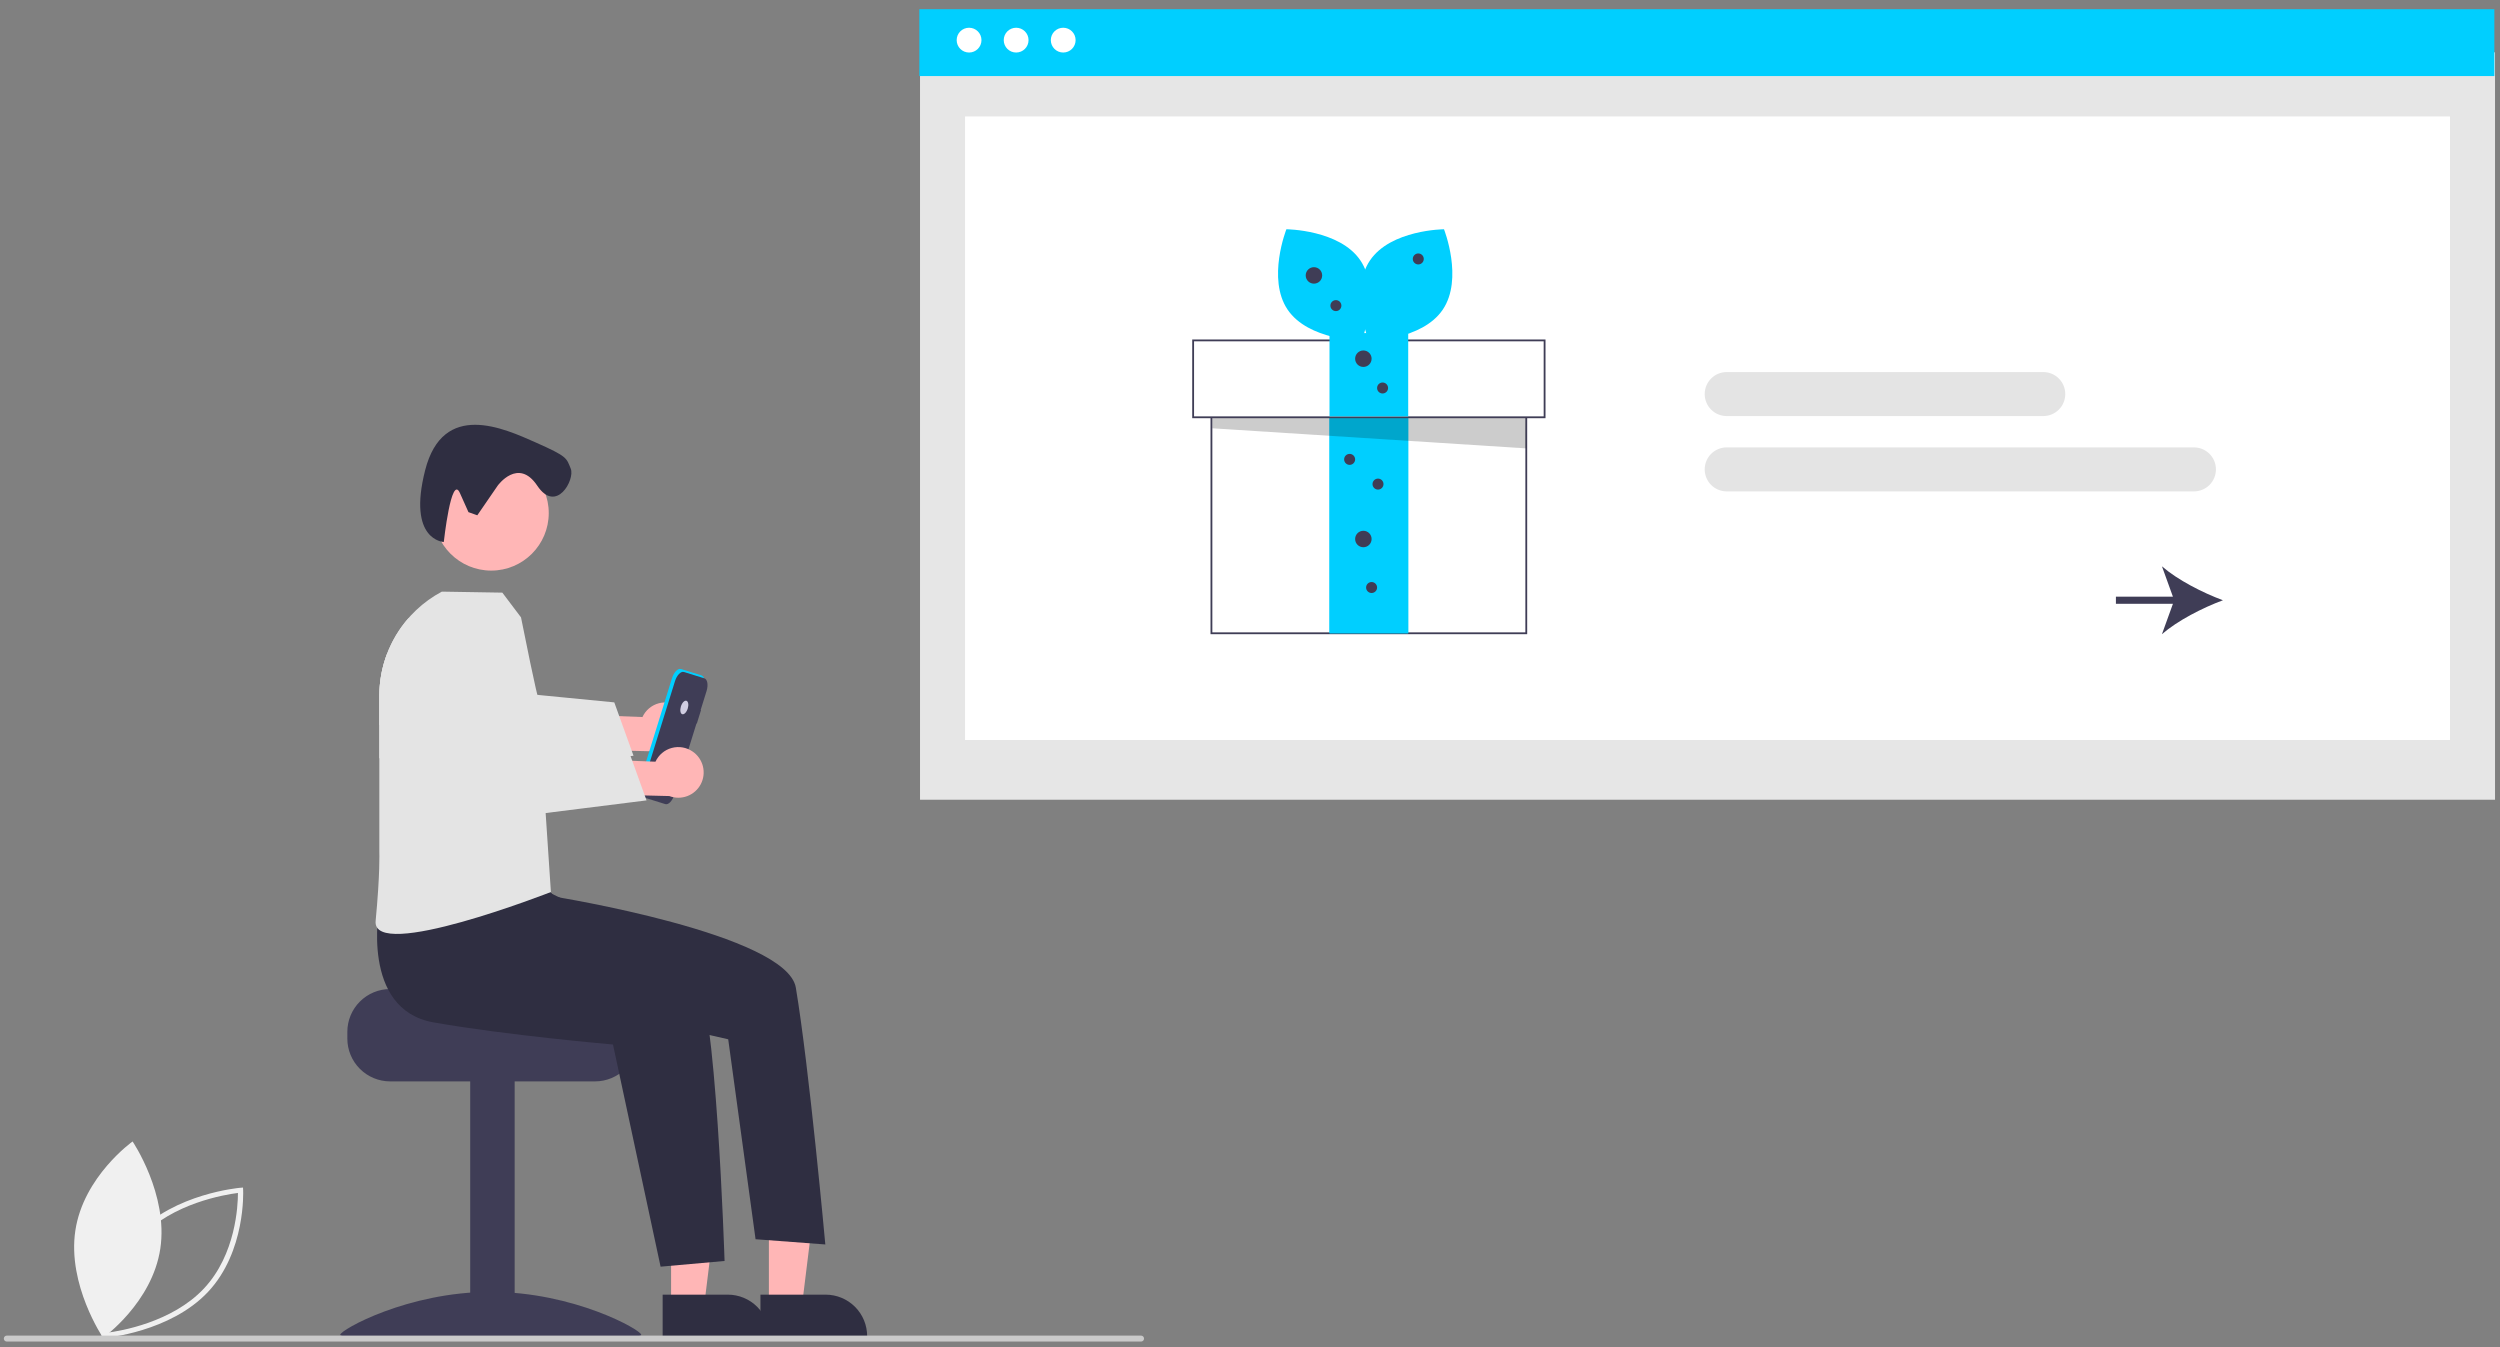 <svg width="232" height="125" viewBox="0 0 232 125" fill="none" xmlns="http://www.w3.org/2000/svg">
<rect x="0" y="0" width="232" height="125" fill="#808080" stroke="none"/>
<g clip-path="url(#clip0_259_2200)">
<path d="M9.447 124.181L9.434 123.924C9.431 123.868 9.181 118.243 12.688 114.503C16.195 110.762 22.215 110.233 22.276 110.228L22.551 110.205L22.564 110.462C22.567 110.518 22.817 116.143 19.31 119.883C15.802 123.624 9.782 124.153 9.722 124.158L9.447 124.181ZM13.07 114.813C10.105 117.976 9.915 122.539 9.916 123.68C11.131 123.526 15.965 122.732 18.927 119.572C21.89 116.413 22.082 111.848 22.081 110.706C20.866 110.86 16.033 111.654 13.07 114.813Z" fill="#F0F0F0"/>
<path d="M14.877 115.875C14.12 120.905 9.564 124.144 9.564 124.144C9.564 124.144 6.235 119.227 6.992 114.197C7.748 109.167 12.304 105.928 12.304 105.928C12.304 105.928 15.633 110.845 14.877 115.875Z" fill="#F0F0F0"/>
<path d="M231.538 4.859H85.378V74.215H231.538V4.859Z" fill="#E6E6E6"/>
<path d="M227.358 10.807H89.557V68.672H227.358V10.807Z" fill="white"/>
<path d="M231.476 0.852H85.315V7.062H231.476V0.852Z" fill="#00CFFF"/>
<path d="M89.93 4.875C90.566 4.875 91.081 4.36 91.081 3.724C91.081 3.089 90.566 2.574 89.93 2.574C89.295 2.574 88.779 3.089 88.779 3.724C88.779 4.36 89.295 4.875 89.93 4.875Z" fill="white"/>
<path d="M94.298 4.875C94.934 4.875 95.449 4.36 95.449 3.724C95.449 3.089 94.934 2.574 94.298 2.574C93.663 2.574 93.147 3.089 93.147 3.724C93.147 4.36 93.663 4.875 94.298 4.875Z" fill="white"/>
<path d="M98.666 4.875C99.302 4.875 99.817 4.36 99.817 3.724C99.817 3.089 99.302 2.574 98.666 2.574C98.031 2.574 97.516 3.089 97.516 3.724C97.516 4.36 98.031 4.875 98.666 4.875Z" fill="white"/>
<path d="M141.638 33.882H112.421V58.768H141.638V33.882Z" fill="white"/>
<path d="M141.723 58.853H112.336V33.797H141.723V58.853ZM112.506 58.683H141.554V33.967H112.506V58.683Z" fill="#3F3D56"/>
<path d="M130.682 38.724H123.378V58.768H130.682V38.724Z" fill="#00CFFF"/>
<path d="M130.682 38.724H123.378V58.768H130.682V38.724Z" fill="#00CFFF"/>
<path opacity="0.2" d="M112.506 35.709V39.746L141.639 41.611L141.553 36.629L112.506 35.709Z" fill="black"/>
<path d="M143.338 31.589H110.723V38.724H143.338V31.589Z" fill="white"/>
<path d="M143.423 38.809H110.638V31.504H143.423V38.809ZM110.808 38.639H143.253V31.674H110.808L110.808 38.639Z" fill="#3F3D56"/>
<path d="M130.682 30.91H123.378V38.639H130.682V30.91Z" fill="#00CFFF"/>
<path d="M126.248 24.171C128.176 27.029 126.359 31.626 126.359 31.626C126.359 31.626 121.417 31.589 119.488 28.731C117.56 25.872 119.377 21.275 119.377 21.275C119.377 21.275 124.32 21.312 126.248 24.171Z" fill="#00CFFF"/>
<path d="M127.132 24.171C125.204 27.029 127.02 31.626 127.02 31.626C127.02 31.626 131.963 31.589 133.891 28.731C135.82 25.872 134.003 21.275 134.003 21.275C134.003 21.275 129.06 21.312 127.132 24.171Z" fill="#00CFFF"/>
<path d="M121.933 26.323C122.356 26.323 122.698 25.981 122.698 25.559C122.698 25.137 122.356 24.794 121.933 24.794C121.511 24.794 121.169 25.137 121.169 25.559C121.169 25.981 121.511 26.323 121.933 26.323Z" fill="#3F3D56"/>
<path d="M126.52 34.052C126.942 34.052 127.285 33.71 127.285 33.288C127.285 32.866 126.942 32.523 126.52 32.523C126.098 32.523 125.756 32.866 125.756 33.288C125.756 33.71 126.098 34.052 126.52 34.052Z" fill="#3F3D56"/>
<path d="M126.52 50.784C126.942 50.784 127.285 50.442 127.285 50.02C127.285 49.598 126.942 49.256 126.52 49.256C126.098 49.256 125.756 49.598 125.756 50.02C125.756 50.442 126.098 50.784 126.52 50.784Z" fill="#3F3D56"/>
<path d="M123.972 28.871C124.253 28.871 124.481 28.643 124.481 28.362C124.481 28.08 124.253 27.852 123.972 27.852C123.69 27.852 123.462 28.08 123.462 28.362C123.462 28.643 123.69 28.871 123.972 28.871Z" fill="#3F3D56"/>
<path d="M131.616 24.54C131.898 24.54 132.126 24.311 132.126 24.03C132.126 23.748 131.898 23.52 131.616 23.52C131.335 23.52 131.106 23.748 131.106 24.03C131.106 24.311 131.335 24.54 131.616 24.54Z" fill="#3F3D56"/>
<path d="M128.304 36.515C128.585 36.515 128.813 36.287 128.813 36.006C128.813 35.724 128.585 35.496 128.304 35.496C128.022 35.496 127.794 35.724 127.794 36.006C127.794 36.287 128.022 36.515 128.304 36.515Z" fill="#3F3D56"/>
<path d="M125.246 43.14C125.527 43.14 125.756 42.912 125.756 42.631C125.756 42.349 125.527 42.121 125.246 42.121C124.964 42.121 124.736 42.349 124.736 42.631C124.736 42.912 124.964 43.14 125.246 43.14Z" fill="#3F3D56"/>
<path d="M127.879 45.434C128.16 45.434 128.388 45.205 128.388 44.924C128.388 44.642 128.16 44.414 127.879 44.414C127.597 44.414 127.369 44.642 127.369 44.924C127.369 45.205 127.597 45.434 127.879 45.434Z" fill="#3F3D56"/>
<path d="M127.284 55.031C127.565 55.031 127.794 54.803 127.794 54.522C127.794 54.24 127.565 54.012 127.284 54.012C127.003 54.012 126.774 54.24 126.774 54.522C126.774 54.803 127.003 55.031 127.284 55.031Z" fill="#3F3D56"/>
<path d="M203.597 45.602H160.239C159.697 45.602 159.177 45.387 158.794 45.004C158.411 44.621 158.196 44.101 158.196 43.56C158.196 43.018 158.411 42.499 158.794 42.116C159.177 41.733 159.697 41.517 160.239 41.517H203.597C204.138 41.517 204.658 41.733 205.041 42.116C205.424 42.499 205.639 43.018 205.639 43.56C205.639 44.101 205.424 44.621 205.041 45.004C204.658 45.387 204.138 45.602 203.597 45.602Z" fill="#E4E4E4"/>
<path d="M189.615 38.611H160.239C159.697 38.611 159.177 38.396 158.794 38.013C158.411 37.63 158.196 37.111 158.196 36.569C158.196 36.027 158.411 35.508 158.794 35.125C159.177 34.742 159.697 34.527 160.239 34.527H189.615C190.157 34.527 190.676 34.742 191.059 35.125C191.442 35.508 191.657 36.027 191.657 36.569C191.657 37.111 191.442 37.63 191.059 38.013C190.676 38.396 190.157 38.611 189.615 38.611Z" fill="#E4E4E4"/>
<path d="M200.628 58.853C202.074 57.592 204.408 56.401 206.289 55.704C204.408 55.006 202.074 53.815 200.628 52.554L201.647 55.373H196.357V56.035H201.647L200.628 58.853Z" fill="#3F3D56"/>
<path d="M63.074 65.603C62.794 65.408 62.474 65.276 62.138 65.218C61.802 65.16 61.457 65.176 61.127 65.266C60.798 65.355 60.492 65.516 60.231 65.736C59.971 65.957 59.762 66.232 59.619 66.542L54.287 66.336L53.372 69.545L60.905 69.73C61.442 69.936 62.035 69.937 62.573 69.734C63.111 69.531 63.556 69.138 63.823 68.63C64.09 68.121 64.162 67.532 64.024 66.974C63.886 66.416 63.548 65.928 63.074 65.603Z" fill="#FFB6B6"/>
<path d="M58.79 70.132L53.356 70.814L52.668 70.9L41.612 72.287C41.612 72.287 38.219 69.841 35.202 67.258V64.562C35.2 61.916 36.159 59.359 37.901 57.368C41.985 59.349 44.836 63.993 44.836 63.993L51.906 64.683L52.613 64.752L57.006 65.181L58.79 70.132Z" fill="#E4E4E4"/>
<path d="M36.201 91.783H46.424C46.424 92.221 57.598 92.576 57.598 92.576C57.845 92.762 58.069 92.975 58.268 93.211C58.865 93.922 59.191 94.822 59.189 95.75V96.385C59.188 97.437 58.77 98.446 58.026 99.19C57.282 99.934 56.273 100.352 55.221 100.353H36.201C35.149 100.352 34.14 99.933 33.397 99.189C32.653 98.446 32.234 97.437 32.233 96.385V95.75C32.235 94.698 32.653 93.69 33.397 92.946C34.141 92.203 35.149 91.784 36.201 91.783Z" fill="#3F3D56"/>
<path d="M47.761 100.195H43.635V124.012H47.761V100.195Z" fill="#3F3D56"/>
<path d="M59.505 123.867C59.505 124.313 53.252 124.039 45.539 124.039C37.826 124.039 31.573 124.313 31.573 123.867C31.573 123.421 37.826 119.886 45.539 119.886C53.252 119.886 59.505 123.421 59.505 123.867Z" fill="#3F3D56"/>
<path d="M62.277 121.145H65.348L66.809 109.3H62.276L62.277 121.145Z" fill="#FFB6B6"/>
<path d="M61.494 120.143L67.542 120.143C68.564 120.143 69.545 120.549 70.267 121.272C70.99 121.994 71.396 122.975 71.396 123.997V124.122L61.494 124.122L61.494 120.143Z" fill="#2F2E41"/>
<path d="M71.353 121.145H74.424L75.885 109.3H71.353L71.353 121.145Z" fill="#FFB6B6"/>
<path d="M70.57 120.143L76.618 120.143C77.64 120.143 78.621 120.549 79.344 121.272C80.066 121.994 80.472 122.975 80.472 123.997V124.122L70.57 124.122L70.57 120.143Z" fill="#2F2E41"/>
<path d="M45.585 52.952C48.534 52.952 50.924 50.562 50.924 47.613C50.924 44.664 48.534 42.273 45.585 42.273C42.636 42.273 40.245 44.664 40.245 47.613C40.245 50.562 42.636 52.952 45.585 52.952Z" fill="#FFB6B6"/>
<path d="M46.186 45.066C46.186 45.066 48.086 42.426 49.855 45.067C51.624 47.709 53.373 44.505 52.967 43.498C52.56 42.492 52.667 42.37 49.72 41.063C46.773 39.757 41.107 37.128 39.45 43.651C37.792 50.173 41.184 50.297 41.184 50.297C41.184 50.297 41.876 43.959 42.675 45.743L43.474 47.528L44.294 47.82L46.186 45.066Z" fill="#2F2E41"/>
<path d="M35.203 84.197C35.203 84.197 33.411 93.671 40.228 94.877C47.045 96.083 56.885 96.931 56.885 96.931L61.303 117.548L67.24 117.018C67.24 117.018 66.45 92.2 64.509 90.258C62.567 88.317 50.295 82.503 50.295 82.503L35.203 84.197Z" fill="#2F2E41"/>
<path d="M48.516 80.227L51.497 83.217C51.497 83.217 73.023 86.685 73.854 91.657C75.108 99.163 76.589 115.486 76.589 115.486L70.116 115.001L67.578 96.446L57.223 94.09L45.441 87.67L48.516 80.227Z" fill="#2F2E41"/>
<path d="M51.124 82.779C51.124 82.779 34.495 89.294 34.859 85.462C35.282 81.022 35.202 79.088 35.202 79.088V64.562C35.203 62.577 35.743 60.63 36.765 58.929C37.787 57.228 39.252 55.836 41.004 54.903L46.618 54.997L48.35 57.293C49.742 64.269 50.019 65.098 50.019 65.098L51.179 68.275L51.422 70.261L50.571 74.491L51.124 82.779Z" fill="#E4E4E4"/>
<path d="M64.779 65.618L64.746 65.608L65.292 63.852C65.467 63.29 65.376 62.763 65.091 62.674L63.195 62.085C62.909 61.996 62.535 62.379 62.361 62.94L59.365 72.578C59.191 73.139 59.281 73.666 59.567 73.755L61.463 74.344C61.749 74.433 62.122 74.05 62.297 73.489L64.358 66.859L64.39 66.869L64.779 65.618Z" fill="#00CFFF"/>
<path d="M65.055 65.895L65.023 65.884L65.569 64.128C65.743 63.566 65.653 63.039 65.367 62.95L63.471 62.361C63.185 62.272 62.812 62.655 62.637 63.217L59.642 72.854C59.467 73.415 59.557 73.942 59.843 74.031L61.739 74.621C62.025 74.71 62.399 74.326 62.573 73.765L64.634 67.135L64.667 67.145L65.055 65.895Z" fill="#3F3D56"/>
<path d="M63.822 65.753C63.929 65.409 63.874 65.086 63.699 65.031C63.523 64.977 63.295 65.212 63.188 65.556C63.081 65.9 63.136 66.223 63.311 66.277C63.487 66.332 63.715 66.097 63.822 65.753Z" fill="#D0CDE1"/>
<path d="M64.282 69.747C64.002 69.552 63.682 69.421 63.346 69.362C63.01 69.304 62.665 69.32 62.335 69.41C62.006 69.499 61.7 69.66 61.439 69.88C61.179 70.101 60.97 70.376 60.827 70.686L55.495 70.48L54.58 73.689L62.113 73.874C62.65 74.08 63.243 74.081 63.781 73.878C64.319 73.676 64.764 73.282 65.031 72.774C65.298 72.265 65.37 71.676 65.232 71.118C65.094 70.56 64.756 70.072 64.282 69.747Z" fill="#FFB6B6"/>
<path d="M59.998 74.276L53.876 75.044L42.819 76.431C42.819 76.431 38.434 73.27 35.202 70.339V64.562C35.202 63.222 35.448 61.893 35.929 60.642C41.631 60.954 46.043 68.137 46.043 68.137L53.113 68.828L58.213 69.325L59.998 74.276Z" fill="#E4E4E4"/>
<path d="M105.89 124.497H0.63C0.557 124.497 0.486 124.468 0.434 124.416C0.383 124.364 0.354 124.294 0.354 124.22C0.354 124.147 0.383 124.077 0.434 124.025C0.486 123.973 0.557 123.944 0.63 123.944H105.89C105.963 123.944 106.034 123.973 106.086 124.025C106.137 124.077 106.166 124.147 106.166 124.22C106.166 124.294 106.137 124.364 106.086 124.416C106.034 124.468 105.963 124.497 105.89 124.497Z" fill="#CACACA"/>
</g>
<defs>
<clipPath id="clip0_259_2200">
<rect width="231.185" height="123.645" fill="white" transform="translate(0.354 0.852)"/>
</clipPath>
</defs>
</svg>
